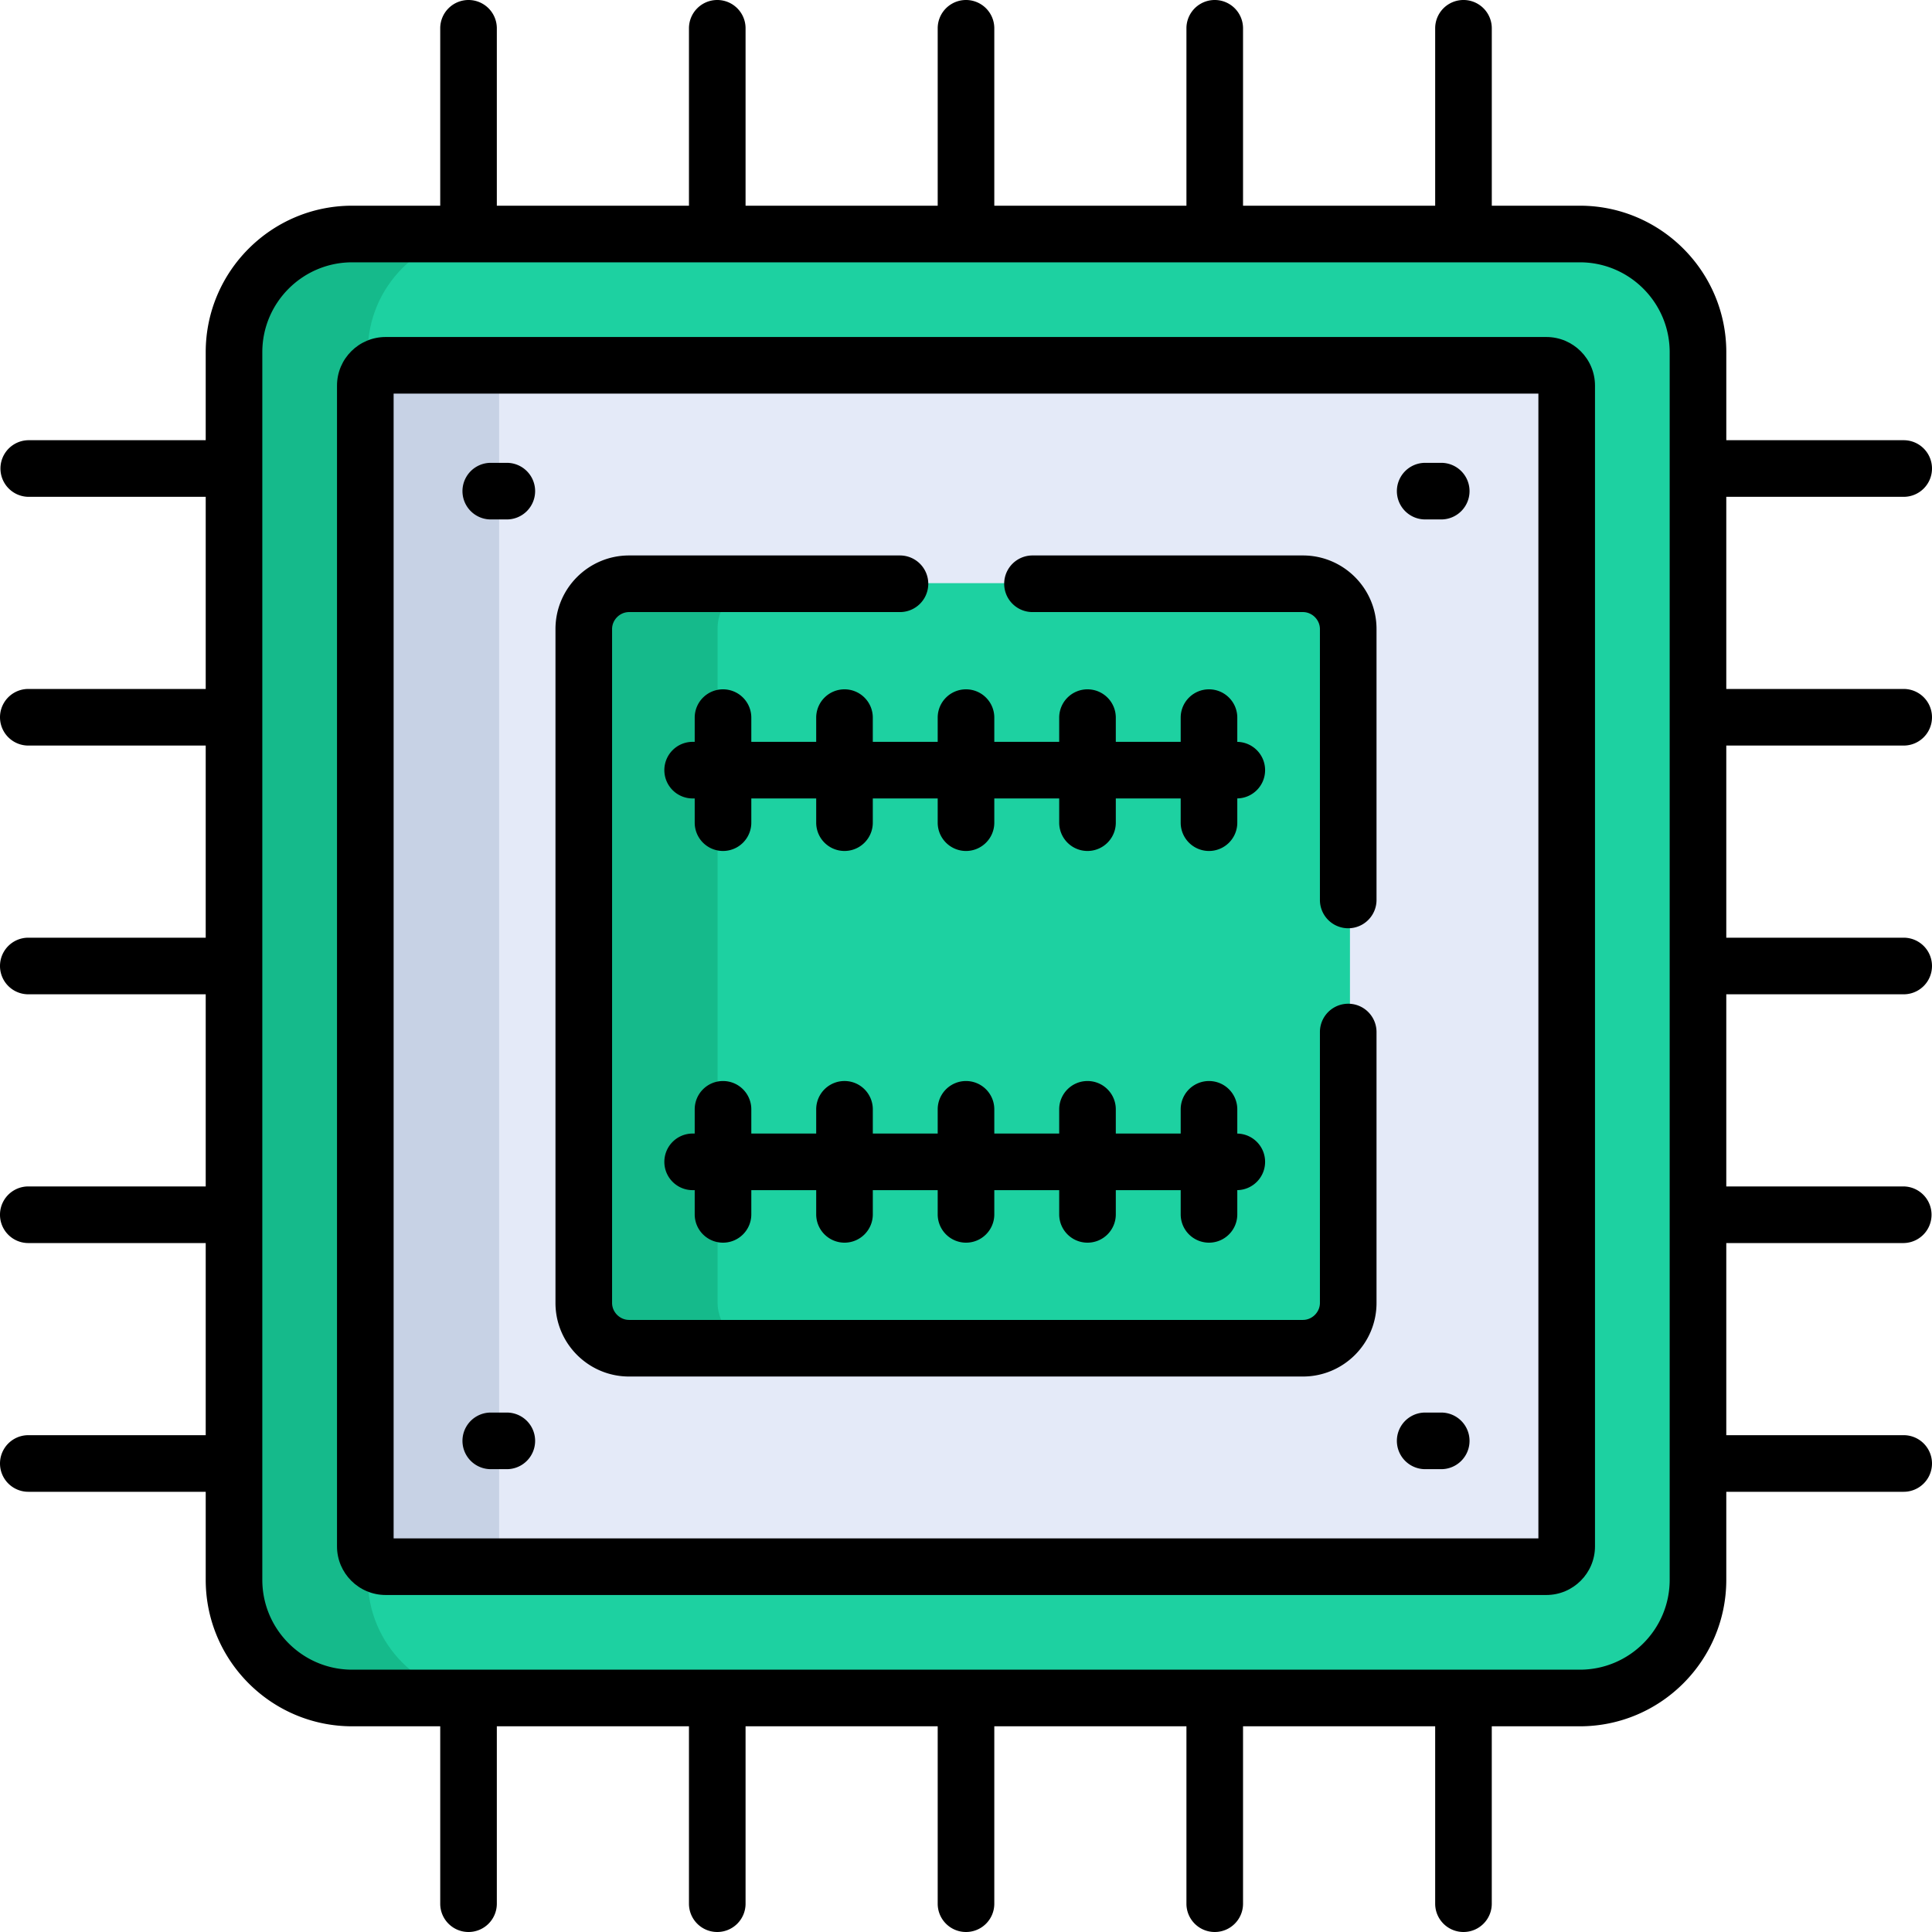 <svg height="512pt" viewBox="0 0 512 512.001" width="512pt" xmlns="http://www.w3.org/2000/svg"><path d="M419.129 449.82H93.789c-17.27 0-31.316-14.047-31.316-31.316V93.164c0-17.266 14.05-31.316 31.316-31.316h325.34c17.27 0 31.316 14.05 31.316 31.316v325.34c0 17.27-14.047 31.316-31.316 31.316zm0 0" fill="#1dd1a1"/><path d="M97.477 418.504V93.164c0-17.266 14.046-31.316 31.316-31.316H93.789c-17.27 0-31.316 14.05-31.316 31.316v325.34c0 17.266 14.05 31.316 31.316 31.316h35.004c-17.27 0-31.316-14.047-31.316-31.316zm0 0" fill="#15ba8b"/><path d="M410.262 96.645H102.656a5.385 5.385 0 0 0-5.386 5.386v307.606a5.385 5.385 0 0 0 5.386 5.386h307.606a5.385 5.385 0 0 0 5.386-5.386V102.03a5.387 5.387 0 0 0-5.386-5.386zm0 0" fill="#e4eaf8"/><path d="M132.27 409.637V102.03a5.388 5.388 0 0 1 5.39-5.386h-35.004a5.385 5.385 0 0 0-5.386 5.386v307.606a5.385 5.385 0 0 0 5.386 5.386h35.004a5.388 5.388 0 0 1-5.39-5.386zm0 0" fill="#c7d2e5"/><path d="M345.754 357.129h-178.59c-6.598 0-12-5.402-12-12V166.543c0-6.602 5.402-12.004 12-12.004h178.59c6.598 0 12 5.402 12 12.004v178.586c0 6.598-5.402 12-12 12zm0 0" fill="#1dd1a1"/><path d="M190.168 345.129V166.543c0-6.602 5.398-12.004 12-12.004h-35.004c-6.598 0-12 5.402-12 12.004v178.586c0 6.598 5.402 12 12 12h35.004c-6.602 0-12-5.402-12-12zm0 0" fill="#15ba8b"/><path d="M409.8 89.309H102.2c-7.11 0-12.891 5.78-12.891 12.89v307.602c0 7.11 5.78 12.89 12.89 12.89h307.602c7.11 0 12.89-5.78 12.89-12.89V102.199c0-7.11-5.78-12.89-12.89-12.89zm-2.109 318.382H104.313V104.31H407.69zm0 0"/><path d="M504.5 131.664a7.5 7.5 0 0 0 7.5-7.5 7.5 7.5 0 0 0-7.5-7.504h-47.012V93.328c0-21.402-17.414-38.816-38.816-38.816H395.34V7.5a7.502 7.502 0 0 0-15.004 0v47.012h-50.918V7.5a7.5 7.5 0 1 0-15 0v47.012H263.5V7.5a7.5 7.5 0 1 0-15 0v47.012h-50.918V7.5c0-4.14-3.355-7.5-7.5-7.5s-7.5 3.36-7.5 7.5v47.012h-50.918V7.5a7.5 7.5 0 0 0-7.5-7.5 7.5 7.5 0 0 0-7.5 7.5v47.012H93.332c-21.406 0-38.816 17.414-38.816 38.816v23.332H7.5a7.503 7.503 0 0 0 0 15.004h47.016v50.918H7.5a7.5 7.5 0 1 0 0 15h47.016V248.5H7.5a7.5 7.5 0 1 0 0 15h47.016v50.918H7.5a7.502 7.502 0 0 0 0 15.004h47.016v50.918H7.5a7.5 7.5 0 1 0 0 15h47.016v23.332c0 21.402 17.41 38.816 38.816 38.816h23.332V504.5c0 4.145 3.356 7.5 7.5 7.5a7.5 7.5 0 0 0 7.5-7.5v-47.012h50.918V504.5c0 4.145 3.356 7.5 7.5 7.5a7.5 7.5 0 0 0 7.5-7.5v-47.012H248.5V504.5c0 4.145 3.355 7.5 7.5 7.5s7.5-3.355 7.5-7.5v-47.012h50.918V504.5c0 4.145 3.355 7.5 7.5 7.5s7.5-3.355 7.5-7.5v-47.012h50.918V504.5a7.5 7.5 0 0 0 7.5 7.5c4.144 0 7.5-3.355 7.5-7.5v-47.012h23.332c21.406 0 38.816-17.414 38.816-38.816V395.34H504.5a7.5 7.5 0 1 0 0-15h-47.016v-50.918H504.5a7.503 7.503 0 0 0 0-15.004h-47.016V263.5H504.5a7.5 7.5 0 1 0 0-15h-47.016v-50.918H504.5a7.5 7.5 0 1 0 0-15h-47.016v-50.918zm-62.016 287.008c0 13.129-10.683 23.812-23.812 23.812H93.332c-13.133 0-23.816-10.683-23.816-23.812V93.328c0-13.129 10.683-23.812 23.816-23.812h325.336c13.133 0 23.816 10.683 23.816 23.812zm0 0"/><path d="M320.395 329.32c4.144 0 7.5-3.355 7.5-7.5v-6.422c4.085-.07 7.37-3.398 7.37-7.496s-3.285-7.422-7.37-7.492v-6.426a7.5 7.5 0 1 0-15 0v6.418h-17.196v-6.418c0-4.14-3.355-7.5-7.5-7.5s-7.5 3.36-7.5 7.5v6.418H263.5v-6.418a7.5 7.5 0 1 0-15 0v6.418h-17.195v-6.418a7.502 7.502 0 0 0-15.004 0v6.418h-17.196v-6.418c0-4.14-3.355-7.5-7.5-7.5s-7.5 3.36-7.5 7.5v6.418h-.546a7.5 7.5 0 0 0-7.5 7.5c0 4.145 3.355 7.5 7.5 7.5h.546v6.418c0 4.145 3.356 7.5 7.5 7.5s7.5-3.355 7.5-7.5v-6.418h17.196v6.418a7.5 7.5 0 0 0 7.504 7.5 7.5 7.5 0 0 0 7.5-7.5v-6.418H248.5v6.418a7.5 7.5 0 0 0 7.5 7.5c4.145 0 7.5-3.355 7.5-7.5v-6.418h17.2v6.418c0 4.145 3.355 7.5 7.5 7.5s7.5-3.355 7.5-7.5v-6.418h17.195v6.418a7.5 7.5 0 0 0 7.5 7.5zm0 0M231.3 190.18c0-4.145-3.355-7.5-7.5-7.5a7.5 7.5 0 0 0-7.5 7.5v6.418h-17.195v-6.418a7.5 7.5 0 0 0-7.5-7.5 7.497 7.497 0 0 0-7.5 7.5v6.418h-.546a7.497 7.497 0 0 0-7.5 7.5 7.5 7.5 0 0 0 7.5 7.5h.546v6.418a7.5 7.5 0 1 0 15 0v-6.418h17.196v6.418a7.5 7.5 0 1 0 15 0v-6.418H248.5v6.418c0 4.14 3.355 7.5 7.5 7.5s7.5-3.36 7.5-7.5v-6.418h17.2v6.418a7.5 7.5 0 1 0 15 0v-6.418h17.195v6.418c0 4.14 3.355 7.5 7.5 7.5s7.5-3.36 7.5-7.5v-6.426c4.082-.07 7.37-3.395 7.37-7.492s-3.288-7.426-7.37-7.496v-6.422c0-4.145-3.356-7.5-7.5-7.5s-7.5 3.355-7.5 7.5v6.418h-17.196v-6.418a7.5 7.5 0 0 0-7.5-7.5 7.497 7.497 0 0 0-7.5 7.5v6.418H263.5v-6.418c0-4.145-3.355-7.5-7.5-7.5s-7.5 3.355-7.5 7.5v6.418h-17.2zm0 0M130.059 137.656h4.254a7.5 7.5 0 0 0 7.5-7.5c0-4.144-3.356-7.5-7.5-7.5h-4.254a7.5 7.5 0 1 0 0 15zm0 0M377.688 137.656h4.253a7.5 7.5 0 0 0 7.5-7.5c0-4.144-3.355-7.5-7.5-7.5h-4.254a7.5 7.5 0 1 0 0 15zm0 0M130.059 389.344h4.254c4.144 0 7.5-3.356 7.5-7.5a7.5 7.5 0 0 0-7.5-7.5h-4.254a7.5 7.5 0 1 0 0 15zm0 0M377.688 389.344h4.253c4.145 0 7.5-3.356 7.5-7.5a7.5 7.5 0 0 0-7.5-7.5h-4.254a7.5 7.5 0 1 0 0 15zm0 0"/><path d="M273.5 162.207h71.793c2.441 0 4.5 2.059 4.5 4.5V238.5a7.5 7.5 0 1 0 15 0v-71.793c0-10.754-8.746-19.504-19.5-19.504H273.5a7.503 7.503 0 0 0 0 15.004zm0 0M166.707 364.793h178.586c10.754 0 19.5-8.746 19.5-19.5V273.5a7.5 7.5 0 1 0-15 0v71.793c0 2.437-2.059 4.5-4.5 4.5H166.707c-2.441 0-4.5-2.063-4.5-4.5V166.707c0-2.441 2.059-4.5 4.5-4.5H238.5a7.502 7.502 0 0 0 0-15.004h-71.793c-10.754 0-19.5 8.75-19.5 19.504v178.586c0 10.754 8.746 19.5 19.5 19.5zm0 0"/></svg>